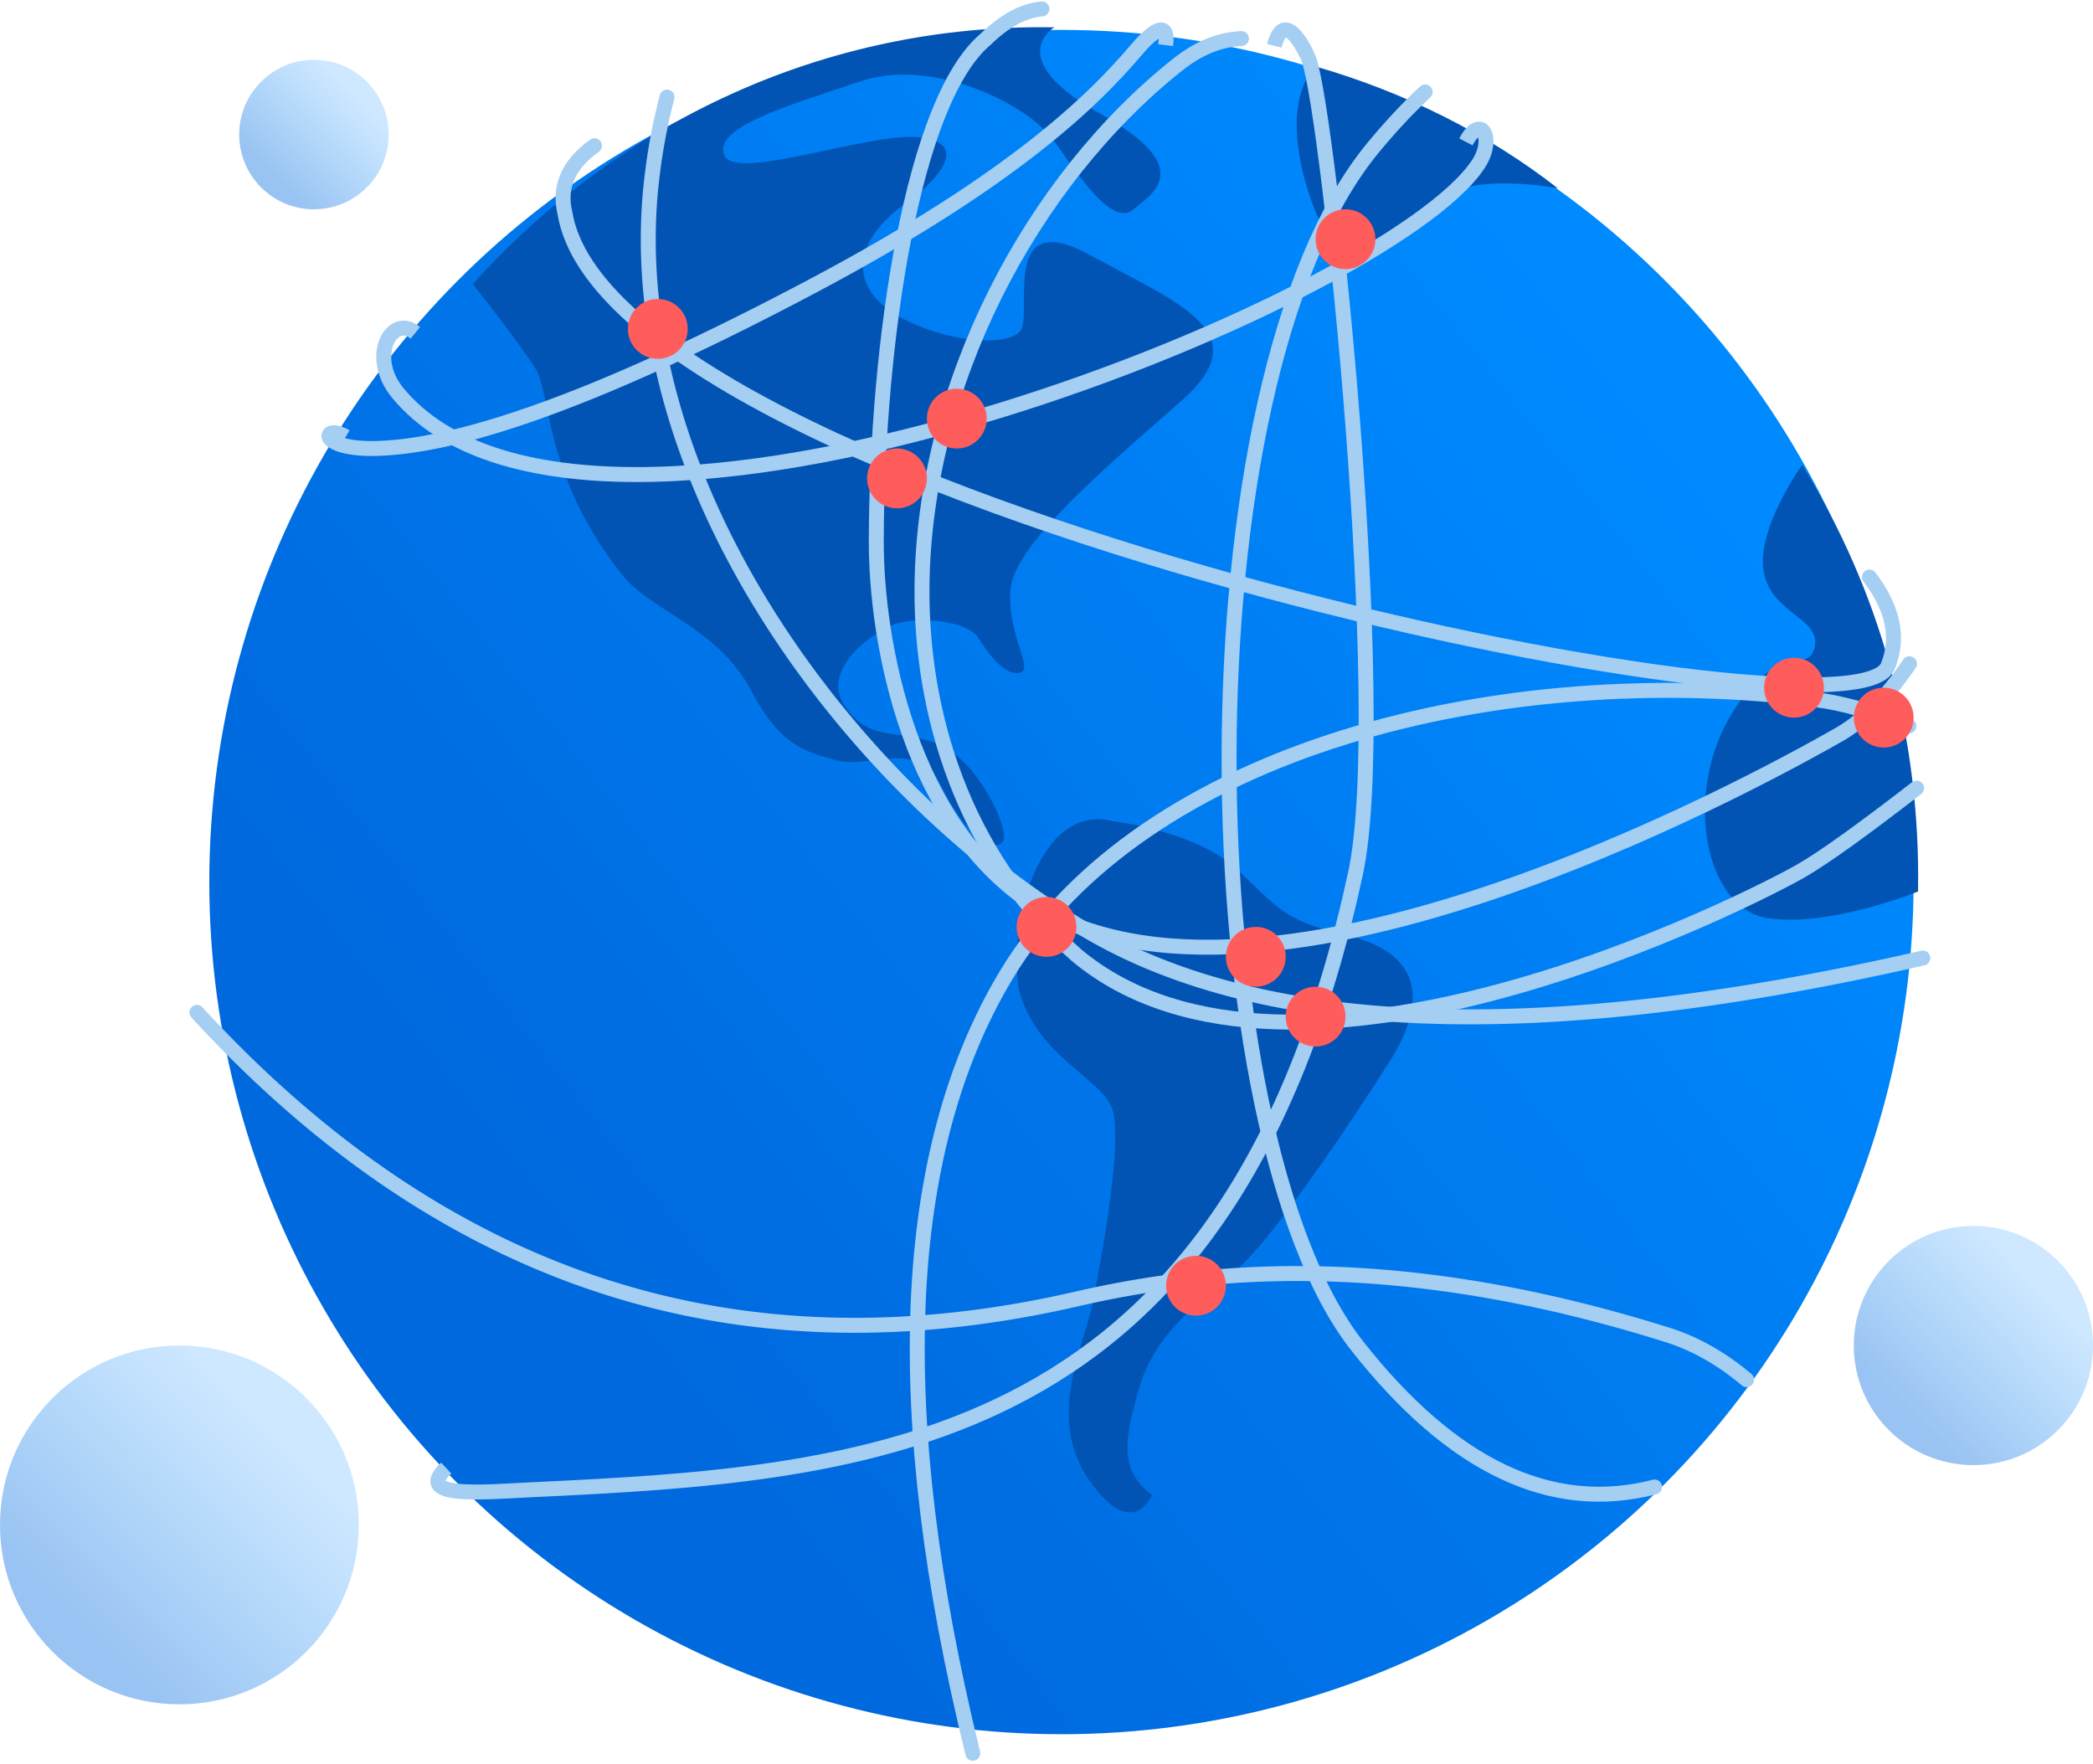 <svg width="70" height="59" xmlns="http://www.w3.org/2000/svg"><desc>Created with Sketch.</desc><defs><linearGradient x1="24.489%" y1="76.188%" x2="87.921%" y2="26.454%" id="a"><stop stop-color="#0069DE" offset="0%"/><stop stop-color="#008AFF" offset="100%"/></linearGradient><linearGradient x1="24.426%" y1="79.08%" x2="79.579%" y2="24.849%" id="b"><stop stop-color="#0069DE" offset="0%"/><stop stop-color="#008AFF" stop-opacity=".478" offset="100%"/></linearGradient></defs><g transform="translate(0 -11)" fill="none" fill-rule="evenodd"><circle fill="url(#a)" fill-rule="nonzero" cx="35.5" cy="40.5" r="28.5"/><g fill="#0254B4"><path d="M64.148 40.815c.092-5.267-1.315-10.114-3.875-14.266 0 0-1.528 2.116-1.29 3.55.238 1.432 1.903 1.55 1.71 2.53-.192.978-1.31-.291-2.848 2.36-1.538 2.653-.814 6.416 1.286 6.72 2.1.305 5.017-.894 5.017-.894zM44.012 13.227c2.968.856 5.751 2.244 8.088 4.07 0 0-2.973-.587-4.131.464-1.158.962-2.868 3.433-4.123-.072-1.168-3.414.166-4.462.166-4.462zM15.81 20.504c4.832-5.363 11.734-8.725 19.452-8.59 0 0-1.773 1.04 1.529 2.884 3.301 1.843 1.707 2.709 1.084 3.233-.711.524-1.822-1.192-2.593-2.277-.769-1.175-4.072-2.929-6.633-1.991-2.559.848-4.764 1.524-4.428 2.423.335.899 4.75-.721 6.415-.603 1.664.119 1.12 1.18-.48 2.314-1.6 1.222-1.8 2.647-.151 3.658 1.65.922 3.666 1.047 4.114.519.448-.528-.716-4.21 2.326-2.55 3.041 1.661 5.657 2.6 3.073 4.876-2.584 2.277-5.611 4.814-5.725 6.33-.115 1.516.83 2.693.302 2.774-.528.08-1.041-.644-1.383-1.185-.341-.542-2.005-.75-2.888-.408-.795.343-2.396 1.565-1.54 2.741.856 1.265 2.007.66 3.224 1.307 1.219.557 2.234 2.718 2.05 3.161-.27.442-1.226-.11-2.073-1.822-.762-1.62-2.359-.577-3.494-.865-1.048-.286-1.922-.48-2.94-2.462-1.106-1.984-3.29-2.558-4.234-3.735-2.575-3.26-2.356-5.757-2.864-6.837-.683-1.084-2.142-2.895-2.142-2.895zM37.255 38.47s2.714.315 4.095 1.59c1.382 1.274 1.55 1.723 3.647 2.207 2.097.483 2.952 1.748 1.596 4.046-1.444 2.296-3.965 6.003-5.124 7.054-1.248 1.14-2.667 2.008-3.314 3.872-.559 1.865-.753 2.933.373 3.757 0 0-.642 1.596-2.097-.483-1.455-2.08-.185-4.468.103-5.892.288-1.424 1.063-5.608.642-6.597-.422-.99-2.514-1.74-3.09-3.894-.402-2.15.636-6.33 3.169-5.66z"/></g><circle fill="url(#b)" fill-rule="nonzero" opacity=".4" cx="6" cy="62" r="6"/><path d="M38.986 12.51c.116-.942-.516-.391-.978.153-1.426 1.679-4.098 4.335-10.833 7.904-6.937 3.676-11.649 5.335-14.524 5.43-2.104.068-1.87-.865-1.088-.39" stroke="#A4CEF2" stroke-width=".5" fill-rule="nonzero"/><path d="M49.028 15.746c.495-.96.98-.127.421.732-3.042 4.677-29.705 15.396-36.133 7.68-1.027-1.232-.21-2.667.576-2.027" stroke="#A4CEF2" stroke-width=".5" fill-rule="nonzero"/><path d="M62.523 30.299c.787 1.034.997 2.015.63 2.943-.972 3.182-42.74-5.598-44.263-15.138-.204-.864.126-1.607.99-2.23" stroke="#A4CEF2" stroke-width=".5" stroke-linecap="round" fill-rule="nonzero"/><path d="M55.338 60.732c-3.454.89-6.77-.683-9.946-4.719-5.595-7.108-6.01-32.145.528-40.07.577-.7 1.158-1.322 1.743-1.867" stroke="#A4CEF2" stroke-width=".5" stroke-linecap="round" fill-rule="nonzero"/><path d="M42.62 12.533c.334-1.32 1.063.19 1.16.467.67 1.912 2.736 21.76 1.552 27.225-4.167 19.248-15.99 20.055-27.578 20.6-1.534.072-3.938.307-2.83-.725" stroke="#A4CEF2" stroke-width=".5" fill-rule="nonzero"/><path d="M32.535 69.637C29.732 58.21 30.1 49.543 33.64 43.63c4.58-7.65 16.648-10.551 27.058-9.235.919.116 1.967.411 3.146.885" stroke="#A4CEF2" stroke-width=".5" stroke-linecap="round" fill-rule="nonzero"/><path d="M6.586 44.859c8.265 8.999 18.07 12.194 29.417 9.586 4.1-.942 10.488-1.719 19.774 1.203.916.289 1.795.786 2.637 1.493M64.306 43.042c-12.663 2.894-21.975 2.593-27.935-.903-7.712-4.523-15.87-15.093-14.548-25.364a19.52 19.52 0 0 1 .486-2.527" stroke="#A4CEF2" stroke-width=".5" stroke-linecap="round" fill-rule="nonzero"/><path d="M63.862 33.2c-.757 1.108-1.534 1.892-2.33 2.354-1.59.903-18.551 10.559-26.757 5.828-4.378-2.66-5.476-8.962-5.468-12.295.016-6.61 1.206-14.722 3.663-16.78.64-.622 1.266-.957 1.878-1.008" stroke="#A4CEF2" stroke-width=".5" stroke-linecap="round" fill-rule="nonzero"/><path d="M64.1 37.358c-1.81 1.4-3.09 2.318-3.84 2.753-1.541.893-17.056 8.875-24.264 2.828-3.82-3.36-5.192-8.145-5.16-12.28.052-6.806 3.655-13.608 8.55-17.497.695-.552 1.406-.843 2.133-.872" stroke="#A4CEF2" stroke-width=".5" stroke-linecap="round" fill-rule="nonzero"/><circle fill="#FF5C5C" cx="40" cy="54" r="1"/><circle fill="#FF5C5C" cx="60" cy="34" r="1"/><circle fill="#FF5C5C" cx="45" cy="19" r="1"/><circle fill="#FF5C5C" cx="42" cy="43" r="1"/><circle fill="#FF5C5C" cx="22" cy="22" r="1"/><circle fill="url(#b)" fill-rule="nonzero" opacity=".4" cx="10.5" cy="15.5" r="2.5"/><circle fill="url(#b)" fill-rule="nonzero" opacity=".4" cx="66" cy="56" r="4"/><circle fill="#FF5C5C" cx="30" cy="27" r="1"/><circle fill="#FF5C5C" cx="35" cy="42" r="1"/><circle fill="#FF5C5C" cx="44" cy="45" r="1"/><circle fill="#FF5C5C" cx="63" cy="35" r="1"/><circle fill="#FF5C5C" cx="32" cy="25" r="1"/></g></svg>
